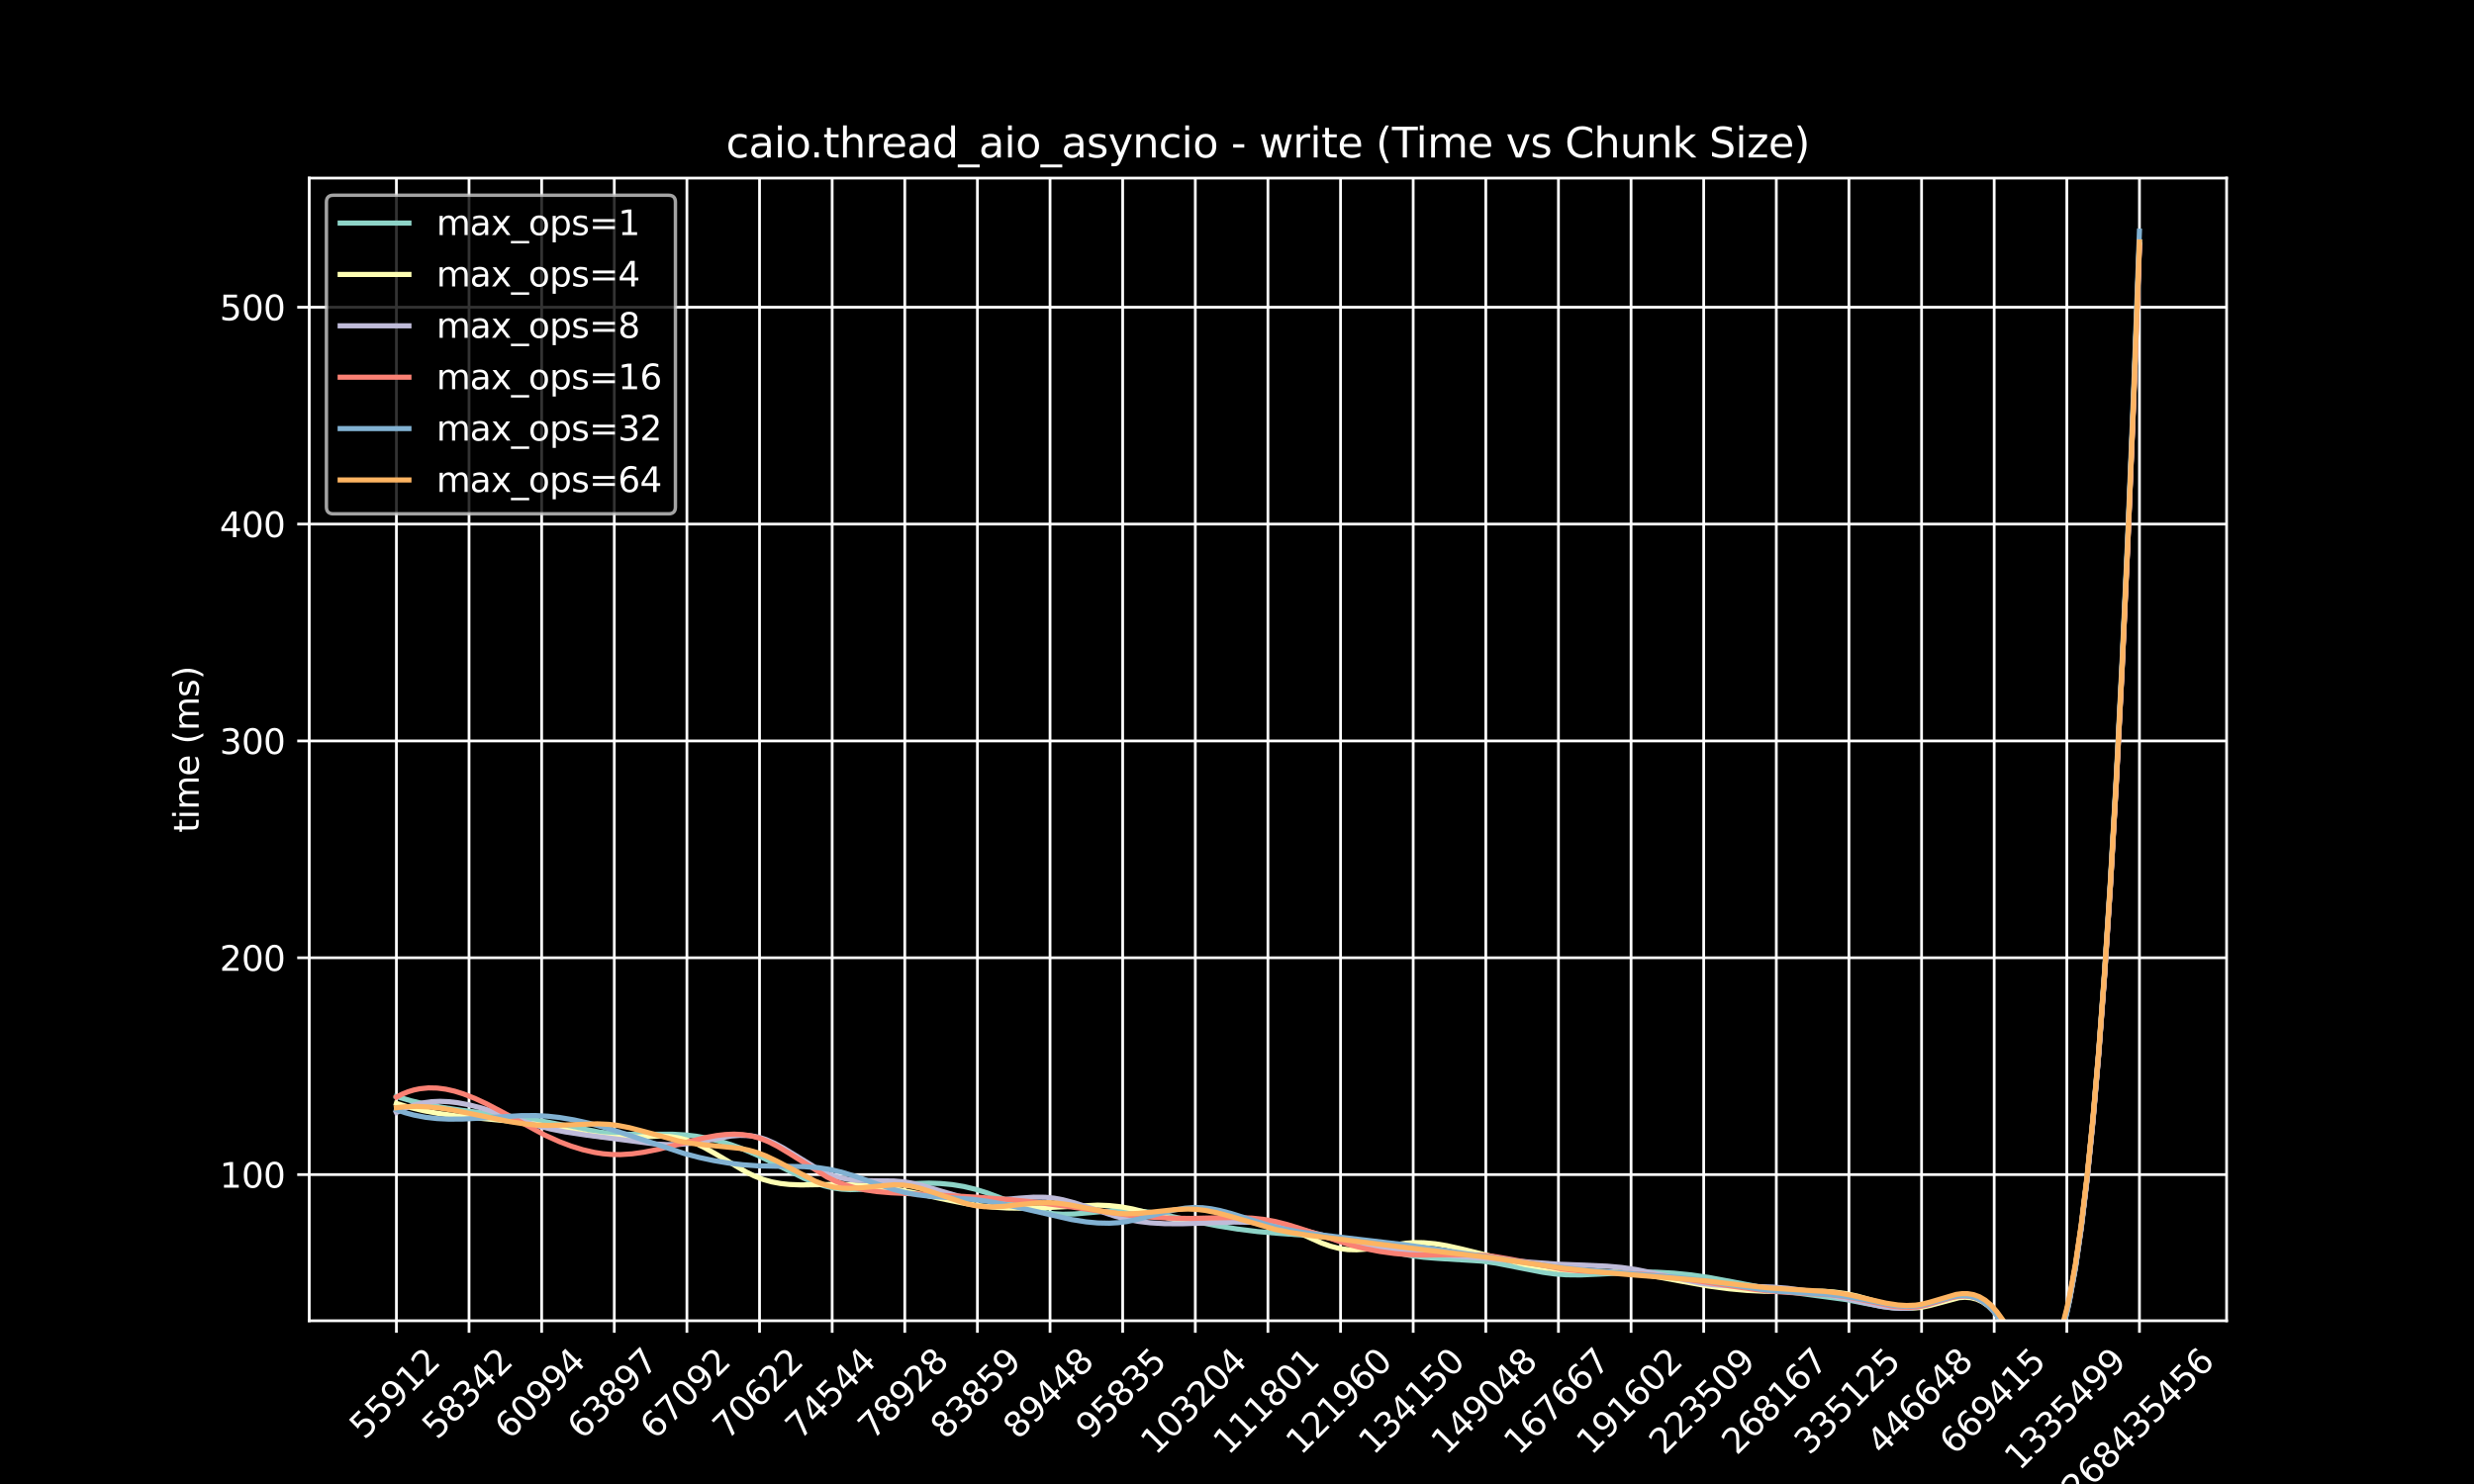 <?xml version="1.0" encoding="utf-8" standalone="no"?>
<!DOCTYPE svg PUBLIC "-//W3C//DTD SVG 1.1//EN"
  "http://www.w3.org/Graphics/SVG/1.1/DTD/svg11.dtd">
<svg xmlns:xlink="http://www.w3.org/1999/xlink" width="720pt" height="432pt" viewBox="0 0 720 432" xmlns="http://www.w3.org/2000/svg" version="1.1">
 <defs>
  <style type="text/css">*{stroke-linejoin: round; stroke-linecap: butt}</style>
 </defs>
 <g id="figure_1">
  <g id="patch_1">
   <path d="M 0 432 
L 720 432 
L 720 0 
L 0 0 
z
"/>
  </g>
  <g id="axes_1">
   <g id="patch_2">
    <path d="M 90 384.48 
L 648 384.48 
L 648 51.84 
L 90 51.84 
z
"/>
   </g>
   <g id="matplotlib.axis_1">
    <g id="xtick_1">
     <g id="line2d_1">
      <path d="M 115.364 384.48 
L 115.364 51.84 
" clip-path="url(#p471397f177)" style="fill: none; stroke: #ffffff; stroke-width: 0.8; stroke-linecap: square"/>
     </g>
     <g id="line2d_2">
      <defs>
       <path id="m19d5230ce5" d="M 0 0 
L 0 3.5 
" style="stroke: #ffffff; stroke-width: 0.8"/>
      </defs>
      <g>
       <use xlink:href="#m19d5230ce5" x="115.364" y="384.48" style="fill: #ffffff; stroke: #ffffff; stroke-width: 0.8"/>
      </g>
     </g>
     <g id="text_1">
      <!-- 55912 -->
      <g style="fill: #ffffff" transform="translate(106.067 419.348) rotate(-45) scale(0.1 -0.1)">
       <defs>
        <path id="DejaVuSans-35" d="M 691 4666 
L 3169 4666 
L 3169 4134 
L 1269 4134 
L 1269 2991 
Q 1406 3038 1543 3061 
Q 1681 3084 1819 3084 
Q 2600 3084 3056 2656 
Q 3513 2228 3513 1497 
Q 3513 744 3044 326 
Q 2575 -91 1722 -91 
Q 1428 -91 1123 -41 
Q 819 9 494 109 
L 494 744 
Q 775 591 1075 516 
Q 1375 441 1709 441 
Q 2250 441 2565 725 
Q 2881 1009 2881 1497 
Q 2881 1984 2565 2268 
Q 2250 2553 1709 2553 
Q 1456 2553 1204 2497 
Q 953 2441 691 2322 
L 691 4666 
z
" transform="scale(0.016)"/>
        <path id="DejaVuSans-39" d="M 703 97 
L 703 672 
Q 941 559 1184 500 
Q 1428 441 1663 441 
Q 2288 441 2617 861 
Q 2947 1281 2994 2138 
Q 2813 1869 2534 1725 
Q 2256 1581 1919 1581 
Q 1219 1581 811 2004 
Q 403 2428 403 3163 
Q 403 3881 828 4315 
Q 1253 4750 1959 4750 
Q 2769 4750 3195 4129 
Q 3622 3509 3622 2328 
Q 3622 1225 3098 567 
Q 2575 -91 1691 -91 
Q 1453 -91 1209 -44 
Q 966 3 703 97 
z
M 1959 2075 
Q 2384 2075 2632 2365 
Q 2881 2656 2881 3163 
Q 2881 3666 2632 3958 
Q 2384 4250 1959 4250 
Q 1534 4250 1286 3958 
Q 1038 3666 1038 3163 
Q 1038 2656 1286 2365 
Q 1534 2075 1959 2075 
z
" transform="scale(0.016)"/>
        <path id="DejaVuSans-31" d="M 794 531 
L 1825 531 
L 1825 4091 
L 703 3866 
L 703 4441 
L 1819 4666 
L 2450 4666 
L 2450 531 
L 3481 531 
L 3481 0 
L 794 0 
L 794 531 
z
" transform="scale(0.016)"/>
        <path id="DejaVuSans-32" d="M 1228 531 
L 3431 531 
L 3431 0 
L 469 0 
L 469 531 
Q 828 903 1448 1529 
Q 2069 2156 2228 2338 
Q 2531 2678 2651 2914 
Q 2772 3150 2772 3378 
Q 2772 3750 2511 3984 
Q 2250 4219 1831 4219 
Q 1534 4219 1204 4116 
Q 875 4013 500 3803 
L 500 4441 
Q 881 4594 1212 4672 
Q 1544 4750 1819 4750 
Q 2544 4750 2975 4387 
Q 3406 4025 3406 3419 
Q 3406 3131 3298 2873 
Q 3191 2616 2906 2266 
Q 2828 2175 2409 1742 
Q 1991 1309 1228 531 
z
" transform="scale(0.016)"/>
       </defs>
       <use xlink:href="#DejaVuSans-35"/>
       <use xlink:href="#DejaVuSans-35" x="63.623"/>
       <use xlink:href="#DejaVuSans-39" x="127.246"/>
       <use xlink:href="#DejaVuSans-31" x="190.869"/>
       <use xlink:href="#DejaVuSans-32" x="254.492"/>
      </g>
     </g>
    </g>
    <g id="xtick_2">
     <g id="line2d_3">
      <path d="M 136.5 384.48 
L 136.5 51.84 
" clip-path="url(#p471397f177)" style="fill: none; stroke: #ffffff; stroke-width: 0.8; stroke-linecap: square"/>
     </g>
     <g id="line2d_4">
      <g>
       <use xlink:href="#m19d5230ce5" x="136.5" y="384.48" style="fill: #ffffff; stroke: #ffffff; stroke-width: 0.8"/>
      </g>
     </g>
     <g id="text_2">
      <!-- 58342 -->
      <g style="fill: #ffffff" transform="translate(127.204 419.348) rotate(-45) scale(0.1 -0.1)">
       <defs>
        <path id="DejaVuSans-38" d="M 2034 2216 
Q 1584 2216 1326 1975 
Q 1069 1734 1069 1313 
Q 1069 891 1326 650 
Q 1584 409 2034 409 
Q 2484 409 2743 651 
Q 3003 894 3003 1313 
Q 3003 1734 2745 1975 
Q 2488 2216 2034 2216 
z
M 1403 2484 
Q 997 2584 770 2862 
Q 544 3141 544 3541 
Q 544 4100 942 4425 
Q 1341 4750 2034 4750 
Q 2731 4750 3128 4425 
Q 3525 4100 3525 3541 
Q 3525 3141 3298 2862 
Q 3072 2584 2669 2484 
Q 3125 2378 3379 2068 
Q 3634 1759 3634 1313 
Q 3634 634 3220 271 
Q 2806 -91 2034 -91 
Q 1263 -91 848 271 
Q 434 634 434 1313 
Q 434 1759 690 2068 
Q 947 2378 1403 2484 
z
M 1172 3481 
Q 1172 3119 1398 2916 
Q 1625 2713 2034 2713 
Q 2441 2713 2670 2916 
Q 2900 3119 2900 3481 
Q 2900 3844 2670 4047 
Q 2441 4250 2034 4250 
Q 1625 4250 1398 4047 
Q 1172 3844 1172 3481 
z
" transform="scale(0.016)"/>
        <path id="DejaVuSans-33" d="M 2597 2516 
Q 3050 2419 3304 2112 
Q 3559 1806 3559 1356 
Q 3559 666 3084 287 
Q 2609 -91 1734 -91 
Q 1441 -91 1130 -33 
Q 819 25 488 141 
L 488 750 
Q 750 597 1062 519 
Q 1375 441 1716 441 
Q 2309 441 2620 675 
Q 2931 909 2931 1356 
Q 2931 1769 2642 2001 
Q 2353 2234 1838 2234 
L 1294 2234 
L 1294 2753 
L 1863 2753 
Q 2328 2753 2575 2939 
Q 2822 3125 2822 3475 
Q 2822 3834 2567 4026 
Q 2313 4219 1838 4219 
Q 1578 4219 1281 4162 
Q 984 4106 628 3988 
L 628 4550 
Q 988 4650 1302 4700 
Q 1616 4750 1894 4750 
Q 2613 4750 3031 4423 
Q 3450 4097 3450 3541 
Q 3450 3153 3228 2886 
Q 3006 2619 2597 2516 
z
" transform="scale(0.016)"/>
        <path id="DejaVuSans-34" d="M 2419 4116 
L 825 1625 
L 2419 1625 
L 2419 4116 
z
M 2253 4666 
L 3047 4666 
L 3047 1625 
L 3713 1625 
L 3713 1100 
L 3047 1100 
L 3047 0 
L 2419 0 
L 2419 1100 
L 313 1100 
L 313 1709 
L 2253 4666 
z
" transform="scale(0.016)"/>
       </defs>
       <use xlink:href="#DejaVuSans-35"/>
       <use xlink:href="#DejaVuSans-38" x="63.623"/>
       <use xlink:href="#DejaVuSans-33" x="127.246"/>
       <use xlink:href="#DejaVuSans-34" x="190.869"/>
       <use xlink:href="#DejaVuSans-32" x="254.492"/>
      </g>
     </g>
    </g>
    <g id="xtick_3">
     <g id="line2d_5">
      <path d="M 157.636 384.48 
L 157.636 51.84 
" clip-path="url(#p471397f177)" style="fill: none; stroke: #ffffff; stroke-width: 0.8; stroke-linecap: square"/>
     </g>
     <g id="line2d_6">
      <g>
       <use xlink:href="#m19d5230ce5" x="157.636" y="384.48" style="fill: #ffffff; stroke: #ffffff; stroke-width: 0.8"/>
      </g>
     </g>
     <g id="text_3">
      <!-- 60994 -->
      <g style="fill: #ffffff" transform="translate(148.34 419.348) rotate(-45) scale(0.1 -0.1)">
       <defs>
        <path id="DejaVuSans-36" d="M 2113 2584 
Q 1688 2584 1439 2293 
Q 1191 2003 1191 1497 
Q 1191 994 1439 701 
Q 1688 409 2113 409 
Q 2538 409 2786 701 
Q 3034 994 3034 1497 
Q 3034 2003 2786 2293 
Q 2538 2584 2113 2584 
z
M 3366 4563 
L 3366 3988 
Q 3128 4100 2886 4159 
Q 2644 4219 2406 4219 
Q 1781 4219 1451 3797 
Q 1122 3375 1075 2522 
Q 1259 2794 1537 2939 
Q 1816 3084 2150 3084 
Q 2853 3084 3261 2657 
Q 3669 2231 3669 1497 
Q 3669 778 3244 343 
Q 2819 -91 2113 -91 
Q 1303 -91 875 529 
Q 447 1150 447 2328 
Q 447 3434 972 4092 
Q 1497 4750 2381 4750 
Q 2619 4750 2861 4703 
Q 3103 4656 3366 4563 
z
" transform="scale(0.016)"/>
        <path id="DejaVuSans-30" d="M 2034 4250 
Q 1547 4250 1301 3770 
Q 1056 3291 1056 2328 
Q 1056 1369 1301 889 
Q 1547 409 2034 409 
Q 2525 409 2770 889 
Q 3016 1369 3016 2328 
Q 3016 3291 2770 3770 
Q 2525 4250 2034 4250 
z
M 2034 4750 
Q 2819 4750 3233 4129 
Q 3647 3509 3647 2328 
Q 3647 1150 3233 529 
Q 2819 -91 2034 -91 
Q 1250 -91 836 529 
Q 422 1150 422 2328 
Q 422 3509 836 4129 
Q 1250 4750 2034 4750 
z
" transform="scale(0.016)"/>
       </defs>
       <use xlink:href="#DejaVuSans-36"/>
       <use xlink:href="#DejaVuSans-30" x="63.623"/>
       <use xlink:href="#DejaVuSans-39" x="127.246"/>
       <use xlink:href="#DejaVuSans-39" x="190.869"/>
       <use xlink:href="#DejaVuSans-34" x="254.492"/>
      </g>
     </g>
    </g>
    <g id="xtick_4">
     <g id="line2d_7">
      <path d="M 178.773 384.48 
L 178.773 51.84 
" clip-path="url(#p471397f177)" style="fill: none; stroke: #ffffff; stroke-width: 0.8; stroke-linecap: square"/>
     </g>
     <g id="line2d_8">
      <g>
       <use xlink:href="#m19d5230ce5" x="178.773" y="384.48" style="fill: #ffffff; stroke: #ffffff; stroke-width: 0.8"/>
      </g>
     </g>
     <g id="text_4">
      <!-- 63897 -->
      <g style="fill: #ffffff" transform="translate(169.476 419.348) rotate(-45) scale(0.1 -0.1)">
       <defs>
        <path id="DejaVuSans-37" d="M 525 4666 
L 3525 4666 
L 3525 4397 
L 1831 0 
L 1172 0 
L 2766 4134 
L 525 4134 
L 525 4666 
z
" transform="scale(0.016)"/>
       </defs>
       <use xlink:href="#DejaVuSans-36"/>
       <use xlink:href="#DejaVuSans-33" x="63.623"/>
       <use xlink:href="#DejaVuSans-38" x="127.246"/>
       <use xlink:href="#DejaVuSans-39" x="190.869"/>
       <use xlink:href="#DejaVuSans-37" x="254.492"/>
      </g>
     </g>
    </g>
    <g id="xtick_5">
     <g id="line2d_9">
      <path d="M 199.909 384.48 
L 199.909 51.84 
" clip-path="url(#p471397f177)" style="fill: none; stroke: #ffffff; stroke-width: 0.8; stroke-linecap: square"/>
     </g>
     <g id="line2d_10">
      <g>
       <use xlink:href="#m19d5230ce5" x="199.909" y="384.48" style="fill: #ffffff; stroke: #ffffff; stroke-width: 0.8"/>
      </g>
     </g>
     <g id="text_5">
      <!-- 67092 -->
      <g style="fill: #ffffff" transform="translate(190.613 419.348) rotate(-45) scale(0.1 -0.1)">
       <use xlink:href="#DejaVuSans-36"/>
       <use xlink:href="#DejaVuSans-37" x="63.623"/>
       <use xlink:href="#DejaVuSans-30" x="127.246"/>
       <use xlink:href="#DejaVuSans-39" x="190.869"/>
       <use xlink:href="#DejaVuSans-32" x="254.492"/>
      </g>
     </g>
    </g>
    <g id="xtick_6">
     <g id="line2d_11">
      <path d="M 221.045 384.48 
L 221.045 51.84 
" clip-path="url(#p471397f177)" style="fill: none; stroke: #ffffff; stroke-width: 0.8; stroke-linecap: square"/>
     </g>
     <g id="line2d_12">
      <g>
       <use xlink:href="#m19d5230ce5" x="221.045" y="384.48" style="fill: #ffffff; stroke: #ffffff; stroke-width: 0.8"/>
      </g>
     </g>
     <g id="text_6">
      <!-- 70622 -->
      <g style="fill: #ffffff" transform="translate(211.749 419.348) rotate(-45) scale(0.1 -0.1)">
       <use xlink:href="#DejaVuSans-37"/>
       <use xlink:href="#DejaVuSans-30" x="63.623"/>
       <use xlink:href="#DejaVuSans-36" x="127.246"/>
       <use xlink:href="#DejaVuSans-32" x="190.869"/>
       <use xlink:href="#DejaVuSans-32" x="254.492"/>
      </g>
     </g>
    </g>
    <g id="xtick_7">
     <g id="line2d_13">
      <path d="M 242.182 384.48 
L 242.182 51.84 
" clip-path="url(#p471397f177)" style="fill: none; stroke: #ffffff; stroke-width: 0.8; stroke-linecap: square"/>
     </g>
     <g id="line2d_14">
      <g>
       <use xlink:href="#m19d5230ce5" x="242.182" y="384.48" style="fill: #ffffff; stroke: #ffffff; stroke-width: 0.8"/>
      </g>
     </g>
     <g id="text_7">
      <!-- 74544 -->
      <g style="fill: #ffffff" transform="translate(232.886 419.348) rotate(-45) scale(0.1 -0.1)">
       <use xlink:href="#DejaVuSans-37"/>
       <use xlink:href="#DejaVuSans-34" x="63.623"/>
       <use xlink:href="#DejaVuSans-35" x="127.246"/>
       <use xlink:href="#DejaVuSans-34" x="190.869"/>
       <use xlink:href="#DejaVuSans-34" x="254.492"/>
      </g>
     </g>
    </g>
    <g id="xtick_8">
     <g id="line2d_15">
      <path d="M 263.318 384.48 
L 263.318 51.84 
" clip-path="url(#p471397f177)" style="fill: none; stroke: #ffffff; stroke-width: 0.8; stroke-linecap: square"/>
     </g>
     <g id="line2d_16">
      <g>
       <use xlink:href="#m19d5230ce5" x="263.318" y="384.48" style="fill: #ffffff; stroke: #ffffff; stroke-width: 0.8"/>
      </g>
     </g>
     <g id="text_8">
      <!-- 78928 -->
      <g style="fill: #ffffff" transform="translate(254.022 419.348) rotate(-45) scale(0.1 -0.1)">
       <use xlink:href="#DejaVuSans-37"/>
       <use xlink:href="#DejaVuSans-38" x="63.623"/>
       <use xlink:href="#DejaVuSans-39" x="127.246"/>
       <use xlink:href="#DejaVuSans-32" x="190.869"/>
       <use xlink:href="#DejaVuSans-38" x="254.492"/>
      </g>
     </g>
    </g>
    <g id="xtick_9">
     <g id="line2d_17">
      <path d="M 284.455 384.48 
L 284.455 51.84 
" clip-path="url(#p471397f177)" style="fill: none; stroke: #ffffff; stroke-width: 0.8; stroke-linecap: square"/>
     </g>
     <g id="line2d_18">
      <g>
       <use xlink:href="#m19d5230ce5" x="284.455" y="384.48" style="fill: #ffffff; stroke: #ffffff; stroke-width: 0.8"/>
      </g>
     </g>
     <g id="text_9">
      <!-- 83859 -->
      <g style="fill: #ffffff" transform="translate(275.158 419.348) rotate(-45) scale(0.1 -0.1)">
       <use xlink:href="#DejaVuSans-38"/>
       <use xlink:href="#DejaVuSans-33" x="63.623"/>
       <use xlink:href="#DejaVuSans-38" x="127.246"/>
       <use xlink:href="#DejaVuSans-35" x="190.869"/>
       <use xlink:href="#DejaVuSans-39" x="254.492"/>
      </g>
     </g>
    </g>
    <g id="xtick_10">
     <g id="line2d_19">
      <path d="M 305.591 384.48 
L 305.591 51.84 
" clip-path="url(#p471397f177)" style="fill: none; stroke: #ffffff; stroke-width: 0.8; stroke-linecap: square"/>
     </g>
     <g id="line2d_20">
      <g>
       <use xlink:href="#m19d5230ce5" x="305.591" y="384.48" style="fill: #ffffff; stroke: #ffffff; stroke-width: 0.8"/>
      </g>
     </g>
     <g id="text_10">
      <!-- 89448 -->
      <g style="fill: #ffffff" transform="translate(296.295 419.348) rotate(-45) scale(0.1 -0.1)">
       <use xlink:href="#DejaVuSans-38"/>
       <use xlink:href="#DejaVuSans-39" x="63.623"/>
       <use xlink:href="#DejaVuSans-34" x="127.246"/>
       <use xlink:href="#DejaVuSans-34" x="190.869"/>
       <use xlink:href="#DejaVuSans-38" x="254.492"/>
      </g>
     </g>
    </g>
    <g id="xtick_11">
     <g id="line2d_21">
      <path d="M 326.727 384.48 
L 326.727 51.84 
" clip-path="url(#p471397f177)" style="fill: none; stroke: #ffffff; stroke-width: 0.8; stroke-linecap: square"/>
     </g>
     <g id="line2d_22">
      <g>
       <use xlink:href="#m19d5230ce5" x="326.727" y="384.48" style="fill: #ffffff; stroke: #ffffff; stroke-width: 0.8"/>
      </g>
     </g>
     <g id="text_11">
      <!-- 95835 -->
      <g style="fill: #ffffff" transform="translate(317.431 419.348) rotate(-45) scale(0.1 -0.1)">
       <use xlink:href="#DejaVuSans-39"/>
       <use xlink:href="#DejaVuSans-35" x="63.623"/>
       <use xlink:href="#DejaVuSans-38" x="127.246"/>
       <use xlink:href="#DejaVuSans-33" x="190.869"/>
       <use xlink:href="#DejaVuSans-35" x="254.492"/>
      </g>
     </g>
    </g>
    <g id="xtick_12">
     <g id="line2d_23">
      <path d="M 347.864 384.48 
L 347.864 51.84 
" clip-path="url(#p471397f177)" style="fill: none; stroke: #ffffff; stroke-width: 0.8; stroke-linecap: square"/>
     </g>
     <g id="line2d_24">
      <g>
       <use xlink:href="#m19d5230ce5" x="347.864" y="384.48" style="fill: #ffffff; stroke: #ffffff; stroke-width: 0.8"/>
      </g>
     </g>
     <g id="text_12">
      <!-- 103204 -->
      <g style="fill: #ffffff" transform="translate(336.318 423.847) rotate(-45) scale(0.1 -0.1)">
       <use xlink:href="#DejaVuSans-31"/>
       <use xlink:href="#DejaVuSans-30" x="63.623"/>
       <use xlink:href="#DejaVuSans-33" x="127.246"/>
       <use xlink:href="#DejaVuSans-32" x="190.869"/>
       <use xlink:href="#DejaVuSans-30" x="254.492"/>
       <use xlink:href="#DejaVuSans-34" x="318.115"/>
      </g>
     </g>
    </g>
    <g id="xtick_13">
     <g id="line2d_25">
      <path d="M 369 384.48 
L 369 51.84 
" clip-path="url(#p471397f177)" style="fill: none; stroke: #ffffff; stroke-width: 0.8; stroke-linecap: square"/>
     </g>
     <g id="line2d_26">
      <g>
       <use xlink:href="#m19d5230ce5" x="369" y="384.48" style="fill: #ffffff; stroke: #ffffff; stroke-width: 0.8"/>
      </g>
     </g>
     <g id="text_13">
      <!-- 111801 -->
      <g style="fill: #ffffff" transform="translate(357.454 423.847) rotate(-45) scale(0.1 -0.1)">
       <use xlink:href="#DejaVuSans-31"/>
       <use xlink:href="#DejaVuSans-31" x="63.623"/>
       <use xlink:href="#DejaVuSans-31" x="127.246"/>
       <use xlink:href="#DejaVuSans-38" x="190.869"/>
       <use xlink:href="#DejaVuSans-30" x="254.492"/>
       <use xlink:href="#DejaVuSans-31" x="318.115"/>
      </g>
     </g>
    </g>
    <g id="xtick_14">
     <g id="line2d_27">
      <path d="M 390.136 384.48 
L 390.136 51.84 
" clip-path="url(#p471397f177)" style="fill: none; stroke: #ffffff; stroke-width: 0.8; stroke-linecap: square"/>
     </g>
     <g id="line2d_28">
      <g>
       <use xlink:href="#m19d5230ce5" x="390.136" y="384.48" style="fill: #ffffff; stroke: #ffffff; stroke-width: 0.8"/>
      </g>
     </g>
     <g id="text_14">
      <!-- 121960 -->
      <g style="fill: #ffffff" transform="translate(378.591 423.847) rotate(-45) scale(0.1 -0.1)">
       <use xlink:href="#DejaVuSans-31"/>
       <use xlink:href="#DejaVuSans-32" x="63.623"/>
       <use xlink:href="#DejaVuSans-31" x="127.246"/>
       <use xlink:href="#DejaVuSans-39" x="190.869"/>
       <use xlink:href="#DejaVuSans-36" x="254.492"/>
       <use xlink:href="#DejaVuSans-30" x="318.115"/>
      </g>
     </g>
    </g>
    <g id="xtick_15">
     <g id="line2d_29">
      <path d="M 411.273 384.48 
L 411.273 51.84 
" clip-path="url(#p471397f177)" style="fill: none; stroke: #ffffff; stroke-width: 0.8; stroke-linecap: square"/>
     </g>
     <g id="line2d_30">
      <g>
       <use xlink:href="#m19d5230ce5" x="411.273" y="384.48" style="fill: #ffffff; stroke: #ffffff; stroke-width: 0.8"/>
      </g>
     </g>
     <g id="text_15">
      <!-- 134150 -->
      <g style="fill: #ffffff" transform="translate(399.727 423.847) rotate(-45) scale(0.1 -0.1)">
       <use xlink:href="#DejaVuSans-31"/>
       <use xlink:href="#DejaVuSans-33" x="63.623"/>
       <use xlink:href="#DejaVuSans-34" x="127.246"/>
       <use xlink:href="#DejaVuSans-31" x="190.869"/>
       <use xlink:href="#DejaVuSans-35" x="254.492"/>
       <use xlink:href="#DejaVuSans-30" x="318.115"/>
      </g>
     </g>
    </g>
    <g id="xtick_16">
     <g id="line2d_31">
      <path d="M 432.409 384.48 
L 432.409 51.84 
" clip-path="url(#p471397f177)" style="fill: none; stroke: #ffffff; stroke-width: 0.8; stroke-linecap: square"/>
     </g>
     <g id="line2d_32">
      <g>
       <use xlink:href="#m19d5230ce5" x="432.409" y="384.48" style="fill: #ffffff; stroke: #ffffff; stroke-width: 0.8"/>
      </g>
     </g>
     <g id="text_16">
      <!-- 149048 -->
      <g style="fill: #ffffff" transform="translate(420.863 423.847) rotate(-45) scale(0.1 -0.1)">
       <use xlink:href="#DejaVuSans-31"/>
       <use xlink:href="#DejaVuSans-34" x="63.623"/>
       <use xlink:href="#DejaVuSans-39" x="127.246"/>
       <use xlink:href="#DejaVuSans-30" x="190.869"/>
       <use xlink:href="#DejaVuSans-34" x="254.492"/>
       <use xlink:href="#DejaVuSans-38" x="318.115"/>
      </g>
     </g>
    </g>
    <g id="xtick_17">
     <g id="line2d_33">
      <path d="M 453.545 384.48 
L 453.545 51.84 
" clip-path="url(#p471397f177)" style="fill: none; stroke: #ffffff; stroke-width: 0.8; stroke-linecap: square"/>
     </g>
     <g id="line2d_34">
      <g>
       <use xlink:href="#m19d5230ce5" x="453.545" y="384.48" style="fill: #ffffff; stroke: #ffffff; stroke-width: 0.8"/>
      </g>
     </g>
     <g id="text_17">
      <!-- 167667 -->
      <g style="fill: #ffffff" transform="translate(442 423.847) rotate(-45) scale(0.1 -0.1)">
       <use xlink:href="#DejaVuSans-31"/>
       <use xlink:href="#DejaVuSans-36" x="63.623"/>
       <use xlink:href="#DejaVuSans-37" x="127.246"/>
       <use xlink:href="#DejaVuSans-36" x="190.869"/>
       <use xlink:href="#DejaVuSans-36" x="254.492"/>
       <use xlink:href="#DejaVuSans-37" x="318.115"/>
      </g>
     </g>
    </g>
    <g id="xtick_18">
     <g id="line2d_35">
      <path d="M 474.682 384.48 
L 474.682 51.84 
" clip-path="url(#p471397f177)" style="fill: none; stroke: #ffffff; stroke-width: 0.8; stroke-linecap: square"/>
     </g>
     <g id="line2d_36">
      <g>
       <use xlink:href="#m19d5230ce5" x="474.682" y="384.48" style="fill: #ffffff; stroke: #ffffff; stroke-width: 0.8"/>
      </g>
     </g>
     <g id="text_18">
      <!-- 191602 -->
      <g style="fill: #ffffff" transform="translate(463.136 423.847) rotate(-45) scale(0.1 -0.1)">
       <use xlink:href="#DejaVuSans-31"/>
       <use xlink:href="#DejaVuSans-39" x="63.623"/>
       <use xlink:href="#DejaVuSans-31" x="127.246"/>
       <use xlink:href="#DejaVuSans-36" x="190.869"/>
       <use xlink:href="#DejaVuSans-30" x="254.492"/>
       <use xlink:href="#DejaVuSans-32" x="318.115"/>
      </g>
     </g>
    </g>
    <g id="xtick_19">
     <g id="line2d_37">
      <path d="M 495.818 384.48 
L 495.818 51.84 
" clip-path="url(#p471397f177)" style="fill: none; stroke: #ffffff; stroke-width: 0.8; stroke-linecap: square"/>
     </g>
     <g id="line2d_38">
      <g>
       <use xlink:href="#m19d5230ce5" x="495.818" y="384.48" style="fill: #ffffff; stroke: #ffffff; stroke-width: 0.8"/>
      </g>
     </g>
     <g id="text_19">
      <!-- 223509 -->
      <g style="fill: #ffffff" transform="translate(484.272 423.847) rotate(-45) scale(0.1 -0.1)">
       <use xlink:href="#DejaVuSans-32"/>
       <use xlink:href="#DejaVuSans-32" x="63.623"/>
       <use xlink:href="#DejaVuSans-33" x="127.246"/>
       <use xlink:href="#DejaVuSans-35" x="190.869"/>
       <use xlink:href="#DejaVuSans-30" x="254.492"/>
       <use xlink:href="#DejaVuSans-39" x="318.115"/>
      </g>
     </g>
    </g>
    <g id="xtick_20">
     <g id="line2d_39">
      <path d="M 516.955 384.48 
L 516.955 51.84 
" clip-path="url(#p471397f177)" style="fill: none; stroke: #ffffff; stroke-width: 0.8; stroke-linecap: square"/>
     </g>
     <g id="line2d_40">
      <g>
       <use xlink:href="#m19d5230ce5" x="516.955" y="384.48" style="fill: #ffffff; stroke: #ffffff; stroke-width: 0.8"/>
      </g>
     </g>
     <g id="text_20">
      <!-- 268167 -->
      <g style="fill: #ffffff" transform="translate(505.409 423.847) rotate(-45) scale(0.1 -0.1)">
       <use xlink:href="#DejaVuSans-32"/>
       <use xlink:href="#DejaVuSans-36" x="63.623"/>
       <use xlink:href="#DejaVuSans-38" x="127.246"/>
       <use xlink:href="#DejaVuSans-31" x="190.869"/>
       <use xlink:href="#DejaVuSans-36" x="254.492"/>
       <use xlink:href="#DejaVuSans-37" x="318.115"/>
      </g>
     </g>
    </g>
    <g id="xtick_21">
     <g id="line2d_41">
      <path d="M 538.091 384.48 
L 538.091 51.84 
" clip-path="url(#p471397f177)" style="fill: none; stroke: #ffffff; stroke-width: 0.8; stroke-linecap: square"/>
     </g>
     <g id="line2d_42">
      <g>
       <use xlink:href="#m19d5230ce5" x="538.091" y="384.48" style="fill: #ffffff; stroke: #ffffff; stroke-width: 0.8"/>
      </g>
     </g>
     <g id="text_21">
      <!-- 335125 -->
      <g style="fill: #ffffff" transform="translate(526.545 423.847) rotate(-45) scale(0.1 -0.1)">
       <use xlink:href="#DejaVuSans-33"/>
       <use xlink:href="#DejaVuSans-33" x="63.623"/>
       <use xlink:href="#DejaVuSans-35" x="127.246"/>
       <use xlink:href="#DejaVuSans-31" x="190.869"/>
       <use xlink:href="#DejaVuSans-32" x="254.492"/>
       <use xlink:href="#DejaVuSans-35" x="318.115"/>
      </g>
     </g>
    </g>
    <g id="xtick_22">
     <g id="line2d_43">
      <path d="M 559.227 384.48 
L 559.227 51.84 
" clip-path="url(#p471397f177)" style="fill: none; stroke: #ffffff; stroke-width: 0.8; stroke-linecap: square"/>
     </g>
     <g id="line2d_44">
      <g>
       <use xlink:href="#m19d5230ce5" x="559.227" y="384.48" style="fill: #ffffff; stroke: #ffffff; stroke-width: 0.8"/>
      </g>
     </g>
     <g id="text_22">
      <!-- 446648 -->
      <g style="fill: #ffffff" transform="translate(547.682 423.847) rotate(-45) scale(0.1 -0.1)">
       <use xlink:href="#DejaVuSans-34"/>
       <use xlink:href="#DejaVuSans-34" x="63.623"/>
       <use xlink:href="#DejaVuSans-36" x="127.246"/>
       <use xlink:href="#DejaVuSans-36" x="190.869"/>
       <use xlink:href="#DejaVuSans-34" x="254.492"/>
       <use xlink:href="#DejaVuSans-38" x="318.115"/>
      </g>
     </g>
    </g>
    <g id="xtick_23">
     <g id="line2d_45">
      <path d="M 580.364 384.48 
L 580.364 51.84 
" clip-path="url(#p471397f177)" style="fill: none; stroke: #ffffff; stroke-width: 0.8; stroke-linecap: square"/>
     </g>
     <g id="line2d_46">
      <g>
       <use xlink:href="#m19d5230ce5" x="580.364" y="384.48" style="fill: #ffffff; stroke: #ffffff; stroke-width: 0.8"/>
      </g>
     </g>
     <g id="text_23">
      <!-- 669415 -->
      <g style="fill: #ffffff" transform="translate(568.818 423.847) rotate(-45) scale(0.1 -0.1)">
       <use xlink:href="#DejaVuSans-36"/>
       <use xlink:href="#DejaVuSans-36" x="63.623"/>
       <use xlink:href="#DejaVuSans-39" x="127.246"/>
       <use xlink:href="#DejaVuSans-34" x="190.869"/>
       <use xlink:href="#DejaVuSans-31" x="254.492"/>
       <use xlink:href="#DejaVuSans-35" x="318.115"/>
      </g>
     </g>
    </g>
    <g id="xtick_24">
     <g id="line2d_47">
      <path d="M 601.5 384.48 
L 601.5 51.84 
" clip-path="url(#p471397f177)" style="fill: none; stroke: #ffffff; stroke-width: 0.8; stroke-linecap: square"/>
     </g>
     <g id="line2d_48">
      <g>
       <use xlink:href="#m19d5230ce5" x="601.5" y="384.48" style="fill: #ffffff; stroke: #ffffff; stroke-width: 0.8"/>
      </g>
     </g>
     <g id="text_24">
      <!-- 1335499 -->
      <g style="fill: #ffffff" transform="translate(587.705 428.346) rotate(-45) scale(0.1 -0.1)">
       <use xlink:href="#DejaVuSans-31"/>
       <use xlink:href="#DejaVuSans-33" x="63.623"/>
       <use xlink:href="#DejaVuSans-33" x="127.246"/>
       <use xlink:href="#DejaVuSans-35" x="190.869"/>
       <use xlink:href="#DejaVuSans-34" x="254.492"/>
       <use xlink:href="#DejaVuSans-39" x="318.115"/>
       <use xlink:href="#DejaVuSans-39" x="381.738"/>
      </g>
     </g>
    </g>
    <g id="xtick_25">
     <g id="line2d_49">
      <path d="M 622.636 384.48 
L 622.636 51.84 
" clip-path="url(#p471397f177)" style="fill: none; stroke: #ffffff; stroke-width: 0.8; stroke-linecap: square"/>
     </g>
     <g id="line2d_50">
      <g>
       <use xlink:href="#m19d5230ce5" x="622.636" y="384.48" style="fill: #ffffff; stroke: #ffffff; stroke-width: 0.8"/>
      </g>
     </g>
     <g id="text_25">
      <!-- 268435456 -->
      <g style="fill: #ffffff" transform="translate(604.342 437.344) rotate(-45) scale(0.1 -0.1)">
       <use xlink:href="#DejaVuSans-32"/>
       <use xlink:href="#DejaVuSans-36" x="63.623"/>
       <use xlink:href="#DejaVuSans-38" x="127.246"/>
       <use xlink:href="#DejaVuSans-34" x="190.869"/>
       <use xlink:href="#DejaVuSans-33" x="254.492"/>
       <use xlink:href="#DejaVuSans-35" x="318.115"/>
       <use xlink:href="#DejaVuSans-34" x="381.738"/>
       <use xlink:href="#DejaVuSans-35" x="445.361"/>
       <use xlink:href="#DejaVuSans-36" x="508.984"/>
      </g>
     </g>
    </g>
    <g id="text_26">
     <!-- chunk_size -->
     <g style="fill: #ffffff" transform="translate(341.655 450.413) scale(0.1 -0.1)">
      <defs>
       <path id="DejaVuSans-63" d="M 3122 3366 
L 3122 2828 
Q 2878 2963 2633 3030 
Q 2388 3097 2138 3097 
Q 1578 3097 1268 2742 
Q 959 2388 959 1747 
Q 959 1106 1268 751 
Q 1578 397 2138 397 
Q 2388 397 2633 464 
Q 2878 531 3122 666 
L 3122 134 
Q 2881 22 2623 -34 
Q 2366 -91 2075 -91 
Q 1284 -91 818 406 
Q 353 903 353 1747 
Q 353 2603 823 3093 
Q 1294 3584 2113 3584 
Q 2378 3584 2631 3529 
Q 2884 3475 3122 3366 
z
" transform="scale(0.016)"/>
       <path id="DejaVuSans-68" d="M 3513 2113 
L 3513 0 
L 2938 0 
L 2938 2094 
Q 2938 2591 2744 2837 
Q 2550 3084 2163 3084 
Q 1697 3084 1428 2787 
Q 1159 2491 1159 1978 
L 1159 0 
L 581 0 
L 581 4863 
L 1159 4863 
L 1159 2956 
Q 1366 3272 1645 3428 
Q 1925 3584 2291 3584 
Q 2894 3584 3203 3211 
Q 3513 2838 3513 2113 
z
" transform="scale(0.016)"/>
       <path id="DejaVuSans-75" d="M 544 1381 
L 544 3500 
L 1119 3500 
L 1119 1403 
Q 1119 906 1312 657 
Q 1506 409 1894 409 
Q 2359 409 2629 706 
Q 2900 1003 2900 1516 
L 2900 3500 
L 3475 3500 
L 3475 0 
L 2900 0 
L 2900 538 
Q 2691 219 2414 64 
Q 2138 -91 1772 -91 
Q 1169 -91 856 284 
Q 544 659 544 1381 
z
M 1991 3584 
L 1991 3584 
z
" transform="scale(0.016)"/>
       <path id="DejaVuSans-6e" d="M 3513 2113 
L 3513 0 
L 2938 0 
L 2938 2094 
Q 2938 2591 2744 2837 
Q 2550 3084 2163 3084 
Q 1697 3084 1428 2787 
Q 1159 2491 1159 1978 
L 1159 0 
L 581 0 
L 581 3500 
L 1159 3500 
L 1159 2956 
Q 1366 3272 1645 3428 
Q 1925 3584 2291 3584 
Q 2894 3584 3203 3211 
Q 3513 2838 3513 2113 
z
" transform="scale(0.016)"/>
       <path id="DejaVuSans-6b" d="M 581 4863 
L 1159 4863 
L 1159 1991 
L 2875 3500 
L 3609 3500 
L 1753 1863 
L 3688 0 
L 2938 0 
L 1159 1709 
L 1159 0 
L 581 0 
L 581 4863 
z
" transform="scale(0.016)"/>
       <path id="DejaVuSans-5f" d="M 3263 -1063 
L 3263 -1509 
L -63 -1509 
L -63 -1063 
L 3263 -1063 
z
" transform="scale(0.016)"/>
       <path id="DejaVuSans-73" d="M 2834 3397 
L 2834 2853 
Q 2591 2978 2328 3040 
Q 2066 3103 1784 3103 
Q 1356 3103 1142 2972 
Q 928 2841 928 2578 
Q 928 2378 1081 2264 
Q 1234 2150 1697 2047 
L 1894 2003 
Q 2506 1872 2764 1633 
Q 3022 1394 3022 966 
Q 3022 478 2636 193 
Q 2250 -91 1575 -91 
Q 1294 -91 989 -36 
Q 684 19 347 128 
L 347 722 
Q 666 556 975 473 
Q 1284 391 1588 391 
Q 1994 391 2212 530 
Q 2431 669 2431 922 
Q 2431 1156 2273 1281 
Q 2116 1406 1581 1522 
L 1381 1569 
Q 847 1681 609 1914 
Q 372 2147 372 2553 
Q 372 3047 722 3315 
Q 1072 3584 1716 3584 
Q 2034 3584 2315 3537 
Q 2597 3491 2834 3397 
z
" transform="scale(0.016)"/>
       <path id="DejaVuSans-69" d="M 603 3500 
L 1178 3500 
L 1178 0 
L 603 0 
L 603 3500 
z
M 603 4863 
L 1178 4863 
L 1178 4134 
L 603 4134 
L 603 4863 
z
" transform="scale(0.016)"/>
       <path id="DejaVuSans-7a" d="M 353 3500 
L 3084 3500 
L 3084 2975 
L 922 459 
L 3084 459 
L 3084 0 
L 275 0 
L 275 525 
L 2438 3041 
L 353 3041 
L 353 3500 
z
" transform="scale(0.016)"/>
       <path id="DejaVuSans-65" d="M 3597 1894 
L 3597 1613 
L 953 1613 
Q 991 1019 1311 708 
Q 1631 397 2203 397 
Q 2534 397 2845 478 
Q 3156 559 3463 722 
L 3463 178 
Q 3153 47 2828 -22 
Q 2503 -91 2169 -91 
Q 1331 -91 842 396 
Q 353 884 353 1716 
Q 353 2575 817 3079 
Q 1281 3584 2069 3584 
Q 2775 3584 3186 3129 
Q 3597 2675 3597 1894 
z
M 3022 2063 
Q 3016 2534 2758 2815 
Q 2500 3097 2075 3097 
Q 1594 3097 1305 2825 
Q 1016 2553 972 2059 
L 3022 2063 
z
" transform="scale(0.016)"/>
      </defs>
      <use xlink:href="#DejaVuSans-63"/>
      <use xlink:href="#DejaVuSans-68" x="54.98"/>
      <use xlink:href="#DejaVuSans-75" x="118.359"/>
      <use xlink:href="#DejaVuSans-6e" x="181.738"/>
      <use xlink:href="#DejaVuSans-6b" x="245.117"/>
      <use xlink:href="#DejaVuSans-5f" x="303.027"/>
      <use xlink:href="#DejaVuSans-73" x="353.027"/>
      <use xlink:href="#DejaVuSans-69" x="405.127"/>
      <use xlink:href="#DejaVuSans-7a" x="432.91"/>
      <use xlink:href="#DejaVuSans-65" x="485.4"/>
     </g>
    </g>
   </g>
   <g id="matplotlib.axis_2">
    <g id="ytick_1">
     <g id="line2d_51">
      <path d="M 90 341.938 
L 648 341.938 
" clip-path="url(#p471397f177)" style="fill: none; stroke: #ffffff; stroke-width: 0.8; stroke-linecap: square"/>
     </g>
     <g id="line2d_52">
      <defs>
       <path id="m11ed80a96c" d="M 0 0 
L -3.5 0 
" style="stroke: #ffffff; stroke-width: 0.8"/>
      </defs>
      <g>
       <use xlink:href="#m11ed80a96c" x="90" y="341.938" style="fill: #ffffff; stroke: #ffffff; stroke-width: 0.8"/>
      </g>
     </g>
     <g id="text_27">
      <!-- 100 -->
      <g style="fill: #ffffff" transform="translate(63.913 345.737) scale(0.1 -0.1)">
       <use xlink:href="#DejaVuSans-31"/>
       <use xlink:href="#DejaVuSans-30" x="63.623"/>
       <use xlink:href="#DejaVuSans-30" x="127.246"/>
      </g>
     </g>
    </g>
    <g id="ytick_2">
     <g id="line2d_53">
      <path d="M 90 278.812 
L 648 278.812 
" clip-path="url(#p471397f177)" style="fill: none; stroke: #ffffff; stroke-width: 0.8; stroke-linecap: square"/>
     </g>
     <g id="line2d_54">
      <g>
       <use xlink:href="#m11ed80a96c" x="90" y="278.812" style="fill: #ffffff; stroke: #ffffff; stroke-width: 0.8"/>
      </g>
     </g>
     <g id="text_28">
      <!-- 200 -->
      <g style="fill: #ffffff" transform="translate(63.913 282.611) scale(0.1 -0.1)">
       <use xlink:href="#DejaVuSans-32"/>
       <use xlink:href="#DejaVuSans-30" x="63.623"/>
       <use xlink:href="#DejaVuSans-30" x="127.246"/>
      </g>
     </g>
    </g>
    <g id="ytick_3">
     <g id="line2d_55">
      <path d="M 90 215.687 
L 648 215.687 
" clip-path="url(#p471397f177)" style="fill: none; stroke: #ffffff; stroke-width: 0.8; stroke-linecap: square"/>
     </g>
     <g id="line2d_56">
      <g>
       <use xlink:href="#m11ed80a96c" x="90" y="215.687" style="fill: #ffffff; stroke: #ffffff; stroke-width: 0.8"/>
      </g>
     </g>
     <g id="text_29">
      <!-- 300 -->
      <g style="fill: #ffffff" transform="translate(63.913 219.486) scale(0.1 -0.1)">
       <use xlink:href="#DejaVuSans-33"/>
       <use xlink:href="#DejaVuSans-30" x="63.623"/>
       <use xlink:href="#DejaVuSans-30" x="127.246"/>
      </g>
     </g>
    </g>
    <g id="ytick_4">
     <g id="line2d_57">
      <path d="M 90 152.561 
L 648 152.561 
" clip-path="url(#p471397f177)" style="fill: none; stroke: #ffffff; stroke-width: 0.8; stroke-linecap: square"/>
     </g>
     <g id="line2d_58">
      <g>
       <use xlink:href="#m11ed80a96c" x="90" y="152.561" style="fill: #ffffff; stroke: #ffffff; stroke-width: 0.8"/>
      </g>
     </g>
     <g id="text_30">
      <!-- 400 -->
      <g style="fill: #ffffff" transform="translate(63.913 156.36) scale(0.1 -0.1)">
       <use xlink:href="#DejaVuSans-34"/>
       <use xlink:href="#DejaVuSans-30" x="63.623"/>
       <use xlink:href="#DejaVuSans-30" x="127.246"/>
      </g>
     </g>
    </g>
    <g id="ytick_5">
     <g id="line2d_59">
      <path d="M 90 89.436 
L 648 89.436 
" clip-path="url(#p471397f177)" style="fill: none; stroke: #ffffff; stroke-width: 0.8; stroke-linecap: square"/>
     </g>
     <g id="line2d_60">
      <g>
       <use xlink:href="#m11ed80a96c" x="90" y="89.436" style="fill: #ffffff; stroke: #ffffff; stroke-width: 0.8"/>
      </g>
     </g>
     <g id="text_31">
      <!-- 500 -->
      <g style="fill: #ffffff" transform="translate(63.913 93.235) scale(0.1 -0.1)">
       <use xlink:href="#DejaVuSans-35"/>
       <use xlink:href="#DejaVuSans-30" x="63.623"/>
       <use xlink:href="#DejaVuSans-30" x="127.246"/>
      </g>
     </g>
    </g>
    <g id="text_32">
     <!-- time (ms) -->
     <g style="fill: #ffffff" transform="translate(57.833 242.422) rotate(-90) scale(0.1 -0.1)">
      <defs>
       <path id="DejaVuSans-74" d="M 1172 4494 
L 1172 3500 
L 2356 3500 
L 2356 3053 
L 1172 3053 
L 1172 1153 
Q 1172 725 1289 603 
Q 1406 481 1766 481 
L 2356 481 
L 2356 0 
L 1766 0 
Q 1100 0 847 248 
Q 594 497 594 1153 
L 594 3053 
L 172 3053 
L 172 3500 
L 594 3500 
L 594 4494 
L 1172 4494 
z
" transform="scale(0.016)"/>
       <path id="DejaVuSans-6d" d="M 3328 2828 
Q 3544 3216 3844 3400 
Q 4144 3584 4550 3584 
Q 5097 3584 5394 3201 
Q 5691 2819 5691 2113 
L 5691 0 
L 5113 0 
L 5113 2094 
Q 5113 2597 4934 2840 
Q 4756 3084 4391 3084 
Q 3944 3084 3684 2787 
Q 3425 2491 3425 1978 
L 3425 0 
L 2847 0 
L 2847 2094 
Q 2847 2600 2669 2842 
Q 2491 3084 2119 3084 
Q 1678 3084 1418 2786 
Q 1159 2488 1159 1978 
L 1159 0 
L 581 0 
L 581 3500 
L 1159 3500 
L 1159 2956 
Q 1356 3278 1631 3431 
Q 1906 3584 2284 3584 
Q 2666 3584 2933 3390 
Q 3200 3197 3328 2828 
z
" transform="scale(0.016)"/>
       <path id="DejaVuSans-20" transform="scale(0.016)"/>
       <path id="DejaVuSans-28" d="M 1984 4856 
Q 1566 4138 1362 3434 
Q 1159 2731 1159 2009 
Q 1159 1288 1364 580 
Q 1569 -128 1984 -844 
L 1484 -844 
Q 1016 -109 783 600 
Q 550 1309 550 2009 
Q 550 2706 781 3412 
Q 1013 4119 1484 4856 
L 1984 4856 
z
" transform="scale(0.016)"/>
       <path id="DejaVuSans-29" d="M 513 4856 
L 1013 4856 
Q 1481 4119 1714 3412 
Q 1947 2706 1947 2009 
Q 1947 1309 1714 600 
Q 1481 -109 1013 -844 
L 513 -844 
Q 928 -128 1133 580 
Q 1338 1288 1338 2009 
Q 1338 2731 1133 3434 
Q 928 4138 513 4856 
z
" transform="scale(0.016)"/>
      </defs>
      <use xlink:href="#DejaVuSans-74"/>
      <use xlink:href="#DejaVuSans-69" x="39.209"/>
      <use xlink:href="#DejaVuSans-6d" x="66.992"/>
      <use xlink:href="#DejaVuSans-65" x="164.404"/>
      <use xlink:href="#DejaVuSans-20" x="225.928"/>
      <use xlink:href="#DejaVuSans-28" x="257.715"/>
      <use xlink:href="#DejaVuSans-6d" x="296.729"/>
      <use xlink:href="#DejaVuSans-73" x="394.141"/>
      <use xlink:href="#DejaVuSans-29" x="446.24"/>
     </g>
    </g>
   </g>
   <g id="line2d_61">
    <path d="M 115.364 319.205 
L 119.598 320.435 
L 123.832 321.438 
L 128.913 322.402 
L 134.842 323.288 
L 145.004 324.526 
L 153.473 325.643 
L 159.401 326.662 
L 174.644 329.585 
L 178.879 330.049 
L 183.113 330.226 
L 189.041 330.191 
L 195.816 330.187 
L 199.203 330.367 
L 202.591 330.755 
L 205.978 331.366 
L 209.366 332.191 
L 212.753 333.224 
L 216.141 334.455 
L 220.375 336.262 
L 224.609 338.332 
L 233.925 342.975 
L 237.312 344.366 
L 239.853 345.202 
L 242.394 345.812 
L 244.934 346.168 
L 247.475 346.304 
L 250.862 346.212 
L 255.097 345.803 
L 266.106 344.539 
L 270.34 344.411 
L 273.728 344.522 
L 277.115 344.844 
L 280.503 345.398 
L 283.89 346.202 
L 287.277 347.265 
L 292.359 349.159 
L 298.287 351.363 
L 301.674 352.397 
L 304.215 352.977 
L 306.755 353.337 
L 309.296 353.476 
L 312.683 353.395 
L 316.918 353.033 
L 324.54 352.336 
L 327.927 352.289 
L 331.314 352.502 
L 334.702 352.927 
L 338.936 353.675 
L 347.405 355.485 
L 354.18 356.819 
L 360.108 357.78 
L 366.036 358.522 
L 371.964 359.023 
L 384.667 359.94 
L 388.901 360.506 
L 393.136 361.333 
L 398.217 362.587 
L 407.532 364.919 
L 410.92 365.56 
L 414.307 366.001 
L 418.542 366.332 
L 431.245 367.112 
L 435.479 367.719 
L 441.407 368.885 
L 449.029 370.373 
L 452.416 370.841 
L 455.804 371.097 
L 460.038 371.138 
L 465.119 370.92 
L 476.975 370.297 
L 482.057 370.343 
L 487.138 370.625 
L 492.219 371.137 
L 497.3 371.873 
L 504.075 373.125 
L 515.931 375.39 
L 521.859 376.249 
L 537.103 378.287 
L 543.031 379.443 
L 548.112 380.36 
L 551.5 380.739 
L 554.04 380.822 
L 556.581 380.682 
L 559.121 380.271 
L 561.662 379.577 
L 568.437 377.497 
L 570.131 377.213 
L 571.824 377.131 
L 573.518 377.302 
L 575.212 377.782 
L 576.906 378.622 
L 578.599 379.876 
L 580.293 381.597 
L 581.987 383.801 
L 584.527 387.661 
L 587.068 391.578 
L 588.762 393.885 
L 590.455 395.712 
L 591.302 396.383 
L 592.149 396.857 
L 592.996 397.111 
L 593.843 397.118 
L 594.69 396.854 
L 595.537 396.293 
L 596.384 395.409 
L 597.23 394.179 
L 598.077 392.575 
L 598.924 390.574 
L 599.771 388.15 
L 600.618 385.277 
L 601.465 381.93 
L 602.312 378.084 
L 604.005 368.794 
L 605.699 357.205 
L 607.393 343.114 
L 609.087 326.319 
L 610.78 306.619 
L 612.474 283.81 
L 614.168 257.691 
L 615.861 228.06 
L 617.555 194.713 
L 619.249 157.45 
L 620.943 116.068 
L 622.636 70.365 
L 622.636 70.365 
" clip-path="url(#p471397f177)" style="fill: none; stroke: #8dd3c7; stroke-width: 1.5; stroke-linecap: square"/>
   </g>
   <g id="line2d_62">
    <path d="M 115.364 321.207 
L 118.751 322.242 
L 122.985 323.275 
L 127.22 324.067 
L 132.301 324.777 
L 139.076 325.469 
L 151.779 326.707 
L 156.86 327.445 
L 161.941 328.43 
L 171.257 330.329 
L 175.491 330.919 
L 178.879 331.142 
L 182.266 331.108 
L 192.428 330.715 
L 194.969 330.871 
L 197.51 331.25 
L 200.05 331.913 
L 202.591 332.894 
L 205.131 334.136 
L 208.519 336.062 
L 216.988 341.089 
L 219.528 342.34 
L 222.069 343.335 
L 224.609 344.049 
L 227.15 344.521 
L 229.691 344.797 
L 233.078 344.934 
L 238.159 344.859 
L 244.934 344.777 
L 250.015 344.989 
L 255.097 345.444 
L 260.178 346.136 
L 265.259 347.052 
L 273.728 348.882 
L 280.503 350.267 
L 284.737 350.943 
L 288.971 351.4 
L 293.205 351.652 
L 298.287 351.723 
L 304.215 351.548 
L 319.458 350.823 
L 322.846 350.952 
L 326.233 351.309 
L 329.621 351.935 
L 333.855 352.982 
L 341.477 354.95 
L 344.864 355.587 
L 347.405 355.869 
L 349.946 355.944 
L 353.333 355.785 
L 363.495 355.027 
L 366.036 355.12 
L 368.577 355.46 
L 371.117 356.097 
L 373.658 356.99 
L 377.045 358.441 
L 384.667 361.865 
L 387.208 362.771 
L 389.748 363.427 
L 392.289 363.766 
L 394.829 363.817 
L 397.37 363.649 
L 400.757 363.195 
L 409.226 361.896 
L 411.767 361.732 
L 414.307 361.764 
L 417.695 362.075 
L 421.082 362.633 
L 425.317 363.577 
L 443.948 368.128 
L 449.029 368.994 
L 453.263 369.507 
L 457.497 369.812 
L 464.272 370.049 
L 471.894 370.364 
L 476.129 370.752 
L 481.21 371.482 
L 488.832 372.878 
L 497.3 374.386 
L 503.228 375.173 
L 508.309 375.637 
L 513.391 375.896 
L 518.472 375.943 
L 530.328 375.878 
L 533.715 376.104 
L 537.103 376.561 
L 540.49 377.3 
L 545.572 378.732 
L 549.806 379.874 
L 552.346 380.393 
L 554.887 380.705 
L 557.428 380.74 
L 559.121 380.576 
L 561.662 380.035 
L 570.131 377.762 
L 571.824 377.642 
L 573.518 377.764 
L 575.212 378.185 
L 576.906 378.961 
L 578.599 380.147 
L 580.293 381.801 
L 581.987 383.94 
L 584.527 387.709 
L 587.068 391.545 
L 588.762 393.804 
L 590.455 395.589 
L 591.302 396.241 
L 592.149 396.698 
L 592.996 396.937 
L 593.843 396.931 
L 594.69 396.655 
L 595.537 396.085 
L 596.384 395.194 
L 597.23 393.958 
L 598.077 392.352 
L 598.924 390.35 
L 599.771 387.928 
L 600.618 385.059 
L 601.465 381.719 
L 602.312 377.882 
L 604.005 368.619 
L 605.699 357.068 
L 607.393 343.028 
L 609.087 326.296 
L 610.78 306.671 
L 612.474 283.952 
L 614.168 257.937 
L 615.861 228.425 
L 617.555 195.214 
L 619.249 158.101 
L 620.943 116.887 
L 622.636 71.369 
L 622.636 71.369 
" clip-path="url(#p471397f177)" style="fill: none; stroke: #feffb3; stroke-width: 1.5; stroke-linecap: square"/>
   </g>
   <g id="line2d_63">
    <path d="M 115.364 323.868 
L 117.904 322.619 
L 120.445 321.695 
L 122.985 321.07 
L 125.526 320.715 
L 128.067 320.603 
L 130.607 320.706 
L 133.148 320.999 
L 136.535 321.634 
L 139.923 322.491 
L 145.004 324.051 
L 156.013 327.599 
L 160.248 328.668 
L 164.482 329.5 
L 170.41 330.4 
L 190.735 333.022 
L 194.122 333.202 
L 197.51 333.16 
L 200.05 332.946 
L 203.438 332.414 
L 212.753 330.705 
L 215.294 330.51 
L 217.834 330.568 
L 219.528 330.783 
L 221.222 331.162 
L 222.916 331.718 
L 225.456 332.831 
L 227.997 334.197 
L 232.231 336.786 
L 237.312 339.877 
L 239.853 341.199 
L 242.394 342.249 
L 244.934 342.967 
L 247.475 343.404 
L 250.015 343.627 
L 254.25 343.716 
L 260.178 343.785 
L 262.718 343.988 
L 265.259 344.387 
L 268.646 345.186 
L 273.728 346.693 
L 278.809 348.173 
L 282.196 348.926 
L 284.737 349.274 
L 287.277 349.401 
L 290.665 349.305 
L 296.593 348.796 
L 300.827 348.509 
L 304.215 348.533 
L 306.755 348.787 
L 309.296 349.257 
L 312.683 350.145 
L 316.918 351.515 
L 324.54 354.046 
L 327.927 354.925 
L 331.314 355.553 
L 334.702 355.959 
L 338.936 356.214 
L 344.017 356.242 
L 350.792 356.017 
L 359.261 355.744 
L 364.342 355.822 
L 368.577 356.143 
L 371.964 356.615 
L 376.198 357.434 
L 382.126 358.852 
L 393.136 361.558 
L 399.064 362.741 
L 404.992 363.705 
L 410.92 364.461 
L 417.695 365.1 
L 445.641 367.447 
L 453.263 368.002 
L 460.885 368.283 
L 467.66 368.586 
L 471.894 368.958 
L 476.129 369.567 
L 480.363 370.418 
L 494.76 373.527 
L 498.147 373.952 
L 502.381 374.252 
L 509.156 374.447 
L 515.931 374.673 
L 520.166 375.015 
L 525.247 375.673 
L 530.328 376.556 
L 536.256 377.811 
L 547.265 380.269 
L 550.653 380.726 
L 553.193 380.872 
L 555.734 380.802 
L 558.275 380.476 
L 560.815 379.863 
L 569.284 377.388 
L 570.978 377.209 
L 572.671 377.259 
L 574.365 377.591 
L 576.059 378.259 
L 577.752 379.314 
L 579.446 380.811 
L 581.14 382.797 
L 582.834 385.207 
L 587.915 392.996 
L 589.609 395.105 
L 590.455 395.955 
L 591.302 396.634 
L 592.149 397.118 
L 592.996 397.38 
L 593.843 397.396 
L 594.69 397.141 
L 595.537 396.59 
L 596.384 395.716 
L 597.23 394.495 
L 598.077 392.901 
L 598.924 390.91 
L 599.771 388.495 
L 600.618 385.633 
L 601.465 382.296 
L 602.312 378.461 
L 604.005 369.193 
L 605.699 357.627 
L 607.393 343.56 
L 609.087 326.79 
L 610.78 307.115 
L 612.474 284.333 
L 614.168 258.242 
L 615.861 228.64 
L 617.555 195.324 
L 619.249 158.092 
L 620.943 116.743 
L 622.636 71.074 
L 622.636 71.074 
" clip-path="url(#p471397f177)" style="fill: none; stroke: #bfbbd9; stroke-width: 1.5; stroke-linecap: square"/>
   </g>
   <g id="line2d_64">
    <path d="M 115.364 319.368 
L 117.057 318.503 
L 118.751 317.817 
L 120.445 317.3 
L 122.139 316.943 
L 124.679 316.687 
L 127.22 316.738 
L 129.76 317.067 
L 132.301 317.64 
L 134.842 318.428 
L 138.229 319.758 
L 141.616 321.339 
L 145.851 323.556 
L 158.554 330.427 
L 162.788 332.337 
L 166.176 333.627 
L 169.563 334.677 
L 172.951 335.461 
L 175.491 335.857 
L 178.032 336.076 
L 180.572 336.11 
L 183.96 335.89 
L 187.347 335.419 
L 191.582 334.568 
L 197.51 333.093 
L 205.131 331.193 
L 208.519 330.566 
L 211.059 330.267 
L 213.6 330.158 
L 216.141 330.28 
L 218.681 330.673 
L 221.222 331.377 
L 223.762 332.409 
L 226.303 333.711 
L 229.691 335.741 
L 240.7 342.653 
L 243.24 343.883 
L 245.781 344.869 
L 248.322 345.638 
L 251.709 346.379 
L 255.097 346.864 
L 259.331 347.222 
L 269.493 347.714 
L 284.737 348.533 
L 294.052 349.234 
L 301.674 350.003 
L 309.296 351.002 
L 328.774 353.758 
L 334.702 354.293 
L 340.63 354.611 
L 346.558 354.696 
L 353.333 354.537 
L 360.108 354.431 
L 364.342 354.601 
L 367.73 354.961 
L 371.117 355.578 
L 374.505 356.436 
L 378.739 357.746 
L 393.136 362.467 
L 397.37 363.504 
L 401.604 364.317 
L 405.839 364.9 
L 410.073 365.248 
L 414.307 365.363 
L 421.082 365.266 
L 427.857 365.238 
L 432.092 365.468 
L 435.479 365.869 
L 439.713 366.59 
L 454.957 369.456 
L 459.191 369.892 
L 465.119 370.26 
L 477.822 370.942 
L 484.597 371.608 
L 492.219 372.597 
L 503.228 374.292 
L 510.85 375.383 
L 515.931 375.927 
L 521.012 376.259 
L 532.869 376.927 
L 537.103 377.456 
L 540.49 378.091 
L 550.653 380.204 
L 553.193 380.484 
L 555.734 380.552 
L 558.275 380.352 
L 560.815 379.836 
L 564.203 378.822 
L 567.59 377.827 
L 570.131 377.352 
L 571.824 377.266 
L 573.518 377.427 
L 575.212 377.89 
L 576.906 378.707 
L 578.599 379.934 
L 580.293 381.624 
L 581.987 383.793 
L 584.527 387.596 
L 587.068 391.457 
L 588.762 393.729 
L 590.455 395.523 
L 591.302 396.179 
L 592.149 396.641 
L 592.996 396.883 
L 593.843 396.88 
L 594.69 396.608 
L 595.537 396.041 
L 596.384 395.154 
L 597.23 393.922 
L 598.077 392.32 
L 598.924 390.323 
L 599.771 387.905 
L 600.618 385.042 
L 601.465 381.709 
L 602.312 377.88 
L 604.005 368.634 
L 605.699 357.105 
L 607.393 343.092 
L 609.087 326.394 
L 610.78 306.809 
L 612.474 284.138 
L 614.168 258.18 
L 615.861 228.733 
L 617.555 195.597 
L 619.249 158.571 
L 620.943 117.454 
L 622.636 72.046 
L 622.636 72.046 
" clip-path="url(#p471397f177)" style="fill: none; stroke: #fa8174; stroke-width: 1.5; stroke-linecap: square"/>
   </g>
   <g id="line2d_65">
    <path d="M 115.364 323.042 
L 117.904 323.918 
L 120.445 324.601 
L 123.832 325.244 
L 127.22 325.624 
L 130.607 325.787 
L 134.842 325.756 
L 140.77 325.436 
L 151.779 324.767 
L 156.013 324.755 
L 159.401 324.936 
L 162.788 325.305 
L 167.022 326.005 
L 171.257 326.936 
L 176.338 328.312 
L 182.266 330.195 
L 199.203 335.821 
L 203.438 336.934 
L 207.672 337.847 
L 211.906 338.558 
L 216.141 339.066 
L 220.375 339.369 
L 225.456 339.486 
L 233.925 339.606 
L 238.159 339.923 
L 241.547 340.429 
L 244.934 341.22 
L 248.322 342.246 
L 255.097 344.617 
L 260.178 346.294 
L 263.565 347.181 
L 266.953 347.806 
L 271.187 348.299 
L 277.115 348.706 
L 283.043 349.141 
L 287.277 349.675 
L 291.512 350.428 
L 297.44 351.725 
L 311.837 355.02 
L 316.071 355.692 
L 319.458 356.011 
L 322.846 356.079 
L 325.386 355.936 
L 327.927 355.602 
L 331.314 354.897 
L 337.243 353.327 
L 341.477 352.286 
L 344.864 351.708 
L 347.405 351.513 
L 349.946 351.577 
L 352.486 351.884 
L 355.027 352.386 
L 358.414 353.281 
L 364.342 355.162 
L 369.423 356.716 
L 373.658 357.749 
L 377.892 358.56 
L 382.973 359.317 
L 391.442 360.31 
L 408.379 362.299 
L 417.695 363.621 
L 451.569 368.689 
L 460.038 369.588 
L 471.047 370.505 
L 488.832 371.959 
L 495.606 372.762 
L 503.228 373.93 
L 512.544 375.344 
L 517.625 375.897 
L 523.553 376.273 
L 532.022 376.776 
L 536.256 377.237 
L 539.643 377.796 
L 551.5 380.054 
L 554.04 380.247 
L 556.581 380.218 
L 559.121 379.912 
L 561.662 379.311 
L 568.437 377.433 
L 570.131 377.192 
L 571.824 377.15 
L 573.518 377.362 
L 575.212 377.88 
L 576.906 378.76 
L 578.599 380.054 
L 580.293 381.817 
L 581.987 384.065 
L 584.527 387.989 
L 587.068 391.965 
L 588.762 394.305 
L 590.455 396.157 
L 591.302 396.836 
L 592.149 397.317 
L 592.996 397.575 
L 593.843 397.582 
L 594.69 397.315 
L 595.537 396.748 
L 596.384 395.854 
L 597.23 394.609 
L 598.077 392.987 
L 598.924 390.963 
L 599.771 388.51 
L 600.618 385.604 
L 601.465 382.219 
L 602.312 378.329 
L 604.005 368.934 
L 605.699 357.215 
L 607.393 342.967 
L 609.087 325.986 
L 610.78 306.068 
L 612.474 283.01 
L 614.168 256.606 
L 615.861 226.654 
L 617.555 192.948 
L 619.249 155.285 
L 620.943 113.46 
L 622.636 67.269 
L 622.636 67.269 
" clip-path="url(#p471397f177)" style="fill: none; stroke: #81b1d2; stroke-width: 1.5; stroke-linecap: square"/>
   </g>
   <g id="line2d_66">
    <path d="M 115.364 322.45 
L 117.904 322.181 
L 121.292 322.079 
L 124.679 322.229 
L 128.067 322.586 
L 132.301 323.253 
L 138.229 324.443 
L 148.391 326.526 
L 152.626 327.17 
L 156.013 327.501 
L 159.401 327.622 
L 163.635 327.523 
L 173.797 327.154 
L 177.185 327.307 
L 179.725 327.607 
L 183.113 328.261 
L 187.347 329.358 
L 197.51 332.149 
L 200.897 332.786 
L 204.285 333.189 
L 215.294 334.285 
L 217.834 334.8 
L 220.375 335.524 
L 222.916 336.5 
L 226.303 338.125 
L 237.312 343.877 
L 239.853 344.852 
L 242.394 345.532 
L 244.934 345.874 
L 247.475 345.938 
L 250.862 345.729 
L 260.178 344.892 
L 262.718 344.971 
L 265.259 345.323 
L 267.8 345.923 
L 271.187 346.989 
L 281.349 350.433 
L 283.89 350.982 
L 286.431 351.276 
L 288.971 351.337 
L 292.359 351.155 
L 298.287 350.509 
L 302.521 350.144 
L 305.062 350.094 
L 307.602 350.235 
L 310.99 350.681 
L 316.071 351.665 
L 321.999 352.81 
L 325.386 353.231 
L 327.927 353.346 
L 331.314 353.23 
L 335.549 352.816 
L 342.324 352.092 
L 345.711 351.958 
L 348.252 352.058 
L 350.792 352.362 
L 354.18 353.035 
L 358.414 354.176 
L 371.117 357.887 
L 375.351 358.753 
L 380.433 359.555 
L 388.901 360.604 
L 401.604 362.231 
L 415.154 363.915 
L 433.785 366.108 
L 445.641 367.874 
L 454.957 369.181 
L 463.426 370.118 
L 473.588 370.998 
L 495.606 372.789 
L 506.616 374.065 
L 515.084 374.938 
L 521.012 375.321 
L 531.175 375.945 
L 535.409 376.447 
L 538.797 377.045 
L 543.878 378.23 
L 548.959 379.375 
L 552.346 379.888 
L 554.887 380.044 
L 557.428 379.938 
L 559.121 379.695 
L 561.662 379.062 
L 569.284 376.812 
L 570.978 376.594 
L 572.671 376.597 
L 574.365 376.876 
L 576.059 377.487 
L 577.752 378.484 
L 579.446 379.923 
L 581.14 381.853 
L 582.834 384.21 
L 588.762 392.96 
L 590.455 394.77 
L 591.302 395.434 
L 592.149 395.903 
L 592.996 396.153 
L 593.843 396.157 
L 594.69 395.892 
L 595.537 395.331 
L 596.384 394.45 
L 597.23 393.223 
L 598.077 391.624 
L 598.924 389.63 
L 599.771 387.214 
L 600.618 384.351 
L 601.465 381.016 
L 602.312 377.184 
L 604.005 367.927 
L 605.699 356.378 
L 607.393 342.335 
L 609.087 325.597 
L 610.78 305.962 
L 612.474 283.227 
L 614.168 257.191 
L 615.861 227.652 
L 617.555 194.408 
L 619.249 157.257 
L 620.943 115.997 
L 622.636 70.427 
L 622.636 70.427 
" clip-path="url(#p471397f177)" style="fill: none; stroke: #fdb462; stroke-width: 1.5; stroke-linecap: square"/>
   </g>
   <g id="patch_3">
    <path d="M 90 384.48 
L 90 51.84 
" style="fill: none; stroke: #ffffff; stroke-width: 0.8; stroke-linejoin: miter; stroke-linecap: square"/>
   </g>
   <g id="patch_4">
    <path d="M 648 384.48 
L 648 51.84 
" style="fill: none; stroke: #ffffff; stroke-width: 0.8; stroke-linejoin: miter; stroke-linecap: square"/>
   </g>
   <g id="patch_5">
    <path d="M 90 384.48 
L 648 384.48 
" style="fill: none; stroke: #ffffff; stroke-width: 0.8; stroke-linejoin: miter; stroke-linecap: square"/>
   </g>
   <g id="patch_6">
    <path d="M 90 51.84 
L 648 51.84 
" style="fill: none; stroke: #ffffff; stroke-width: 0.8; stroke-linejoin: miter; stroke-linecap: square"/>
   </g>
   <g id="text_33">
    <!-- caio.thread_aio_asyncio - write (Time vs Chunk Size) -->
    <g style="fill: #ffffff" transform="translate(211.294 45.84) scale(0.12 -0.12)">
     <defs>
      <path id="DejaVuSans-61" d="M 2194 1759 
Q 1497 1759 1228 1600 
Q 959 1441 959 1056 
Q 959 750 1161 570 
Q 1363 391 1709 391 
Q 2188 391 2477 730 
Q 2766 1069 2766 1631 
L 2766 1759 
L 2194 1759 
z
M 3341 1997 
L 3341 0 
L 2766 0 
L 2766 531 
Q 2569 213 2275 61 
Q 1981 -91 1556 -91 
Q 1019 -91 701 211 
Q 384 513 384 1019 
Q 384 1609 779 1909 
Q 1175 2209 1959 2209 
L 2766 2209 
L 2766 2266 
Q 2766 2663 2505 2880 
Q 2244 3097 1772 3097 
Q 1472 3097 1187 3025 
Q 903 2953 641 2809 
L 641 3341 
Q 956 3463 1253 3523 
Q 1550 3584 1831 3584 
Q 2591 3584 2966 3190 
Q 3341 2797 3341 1997 
z
" transform="scale(0.016)"/>
      <path id="DejaVuSans-6f" d="M 1959 3097 
Q 1497 3097 1228 2736 
Q 959 2375 959 1747 
Q 959 1119 1226 758 
Q 1494 397 1959 397 
Q 2419 397 2687 759 
Q 2956 1122 2956 1747 
Q 2956 2369 2687 2733 
Q 2419 3097 1959 3097 
z
M 1959 3584 
Q 2709 3584 3137 3096 
Q 3566 2609 3566 1747 
Q 3566 888 3137 398 
Q 2709 -91 1959 -91 
Q 1206 -91 779 398 
Q 353 888 353 1747 
Q 353 2609 779 3096 
Q 1206 3584 1959 3584 
z
" transform="scale(0.016)"/>
      <path id="DejaVuSans-2e" d="M 684 794 
L 1344 794 
L 1344 0 
L 684 0 
L 684 794 
z
" transform="scale(0.016)"/>
      <path id="DejaVuSans-72" d="M 2631 2963 
Q 2534 3019 2420 3045 
Q 2306 3072 2169 3072 
Q 1681 3072 1420 2755 
Q 1159 2438 1159 1844 
L 1159 0 
L 581 0 
L 581 3500 
L 1159 3500 
L 1159 2956 
Q 1341 3275 1631 3429 
Q 1922 3584 2338 3584 
Q 2397 3584 2469 3576 
Q 2541 3569 2628 3553 
L 2631 2963 
z
" transform="scale(0.016)"/>
      <path id="DejaVuSans-64" d="M 2906 2969 
L 2906 4863 
L 3481 4863 
L 3481 0 
L 2906 0 
L 2906 525 
Q 2725 213 2448 61 
Q 2172 -91 1784 -91 
Q 1150 -91 751 415 
Q 353 922 353 1747 
Q 353 2572 751 3078 
Q 1150 3584 1784 3584 
Q 2172 3584 2448 3432 
Q 2725 3281 2906 2969 
z
M 947 1747 
Q 947 1113 1208 752 
Q 1469 391 1925 391 
Q 2381 391 2643 752 
Q 2906 1113 2906 1747 
Q 2906 2381 2643 2742 
Q 2381 3103 1925 3103 
Q 1469 3103 1208 2742 
Q 947 2381 947 1747 
z
" transform="scale(0.016)"/>
      <path id="DejaVuSans-79" d="M 2059 -325 
Q 1816 -950 1584 -1140 
Q 1353 -1331 966 -1331 
L 506 -1331 
L 506 -850 
L 844 -850 
Q 1081 -850 1212 -737 
Q 1344 -625 1503 -206 
L 1606 56 
L 191 3500 
L 800 3500 
L 1894 763 
L 2988 3500 
L 3597 3500 
L 2059 -325 
z
" transform="scale(0.016)"/>
      <path id="DejaVuSans-2d" d="M 313 2009 
L 1997 2009 
L 1997 1497 
L 313 1497 
L 313 2009 
z
" transform="scale(0.016)"/>
      <path id="DejaVuSans-77" d="M 269 3500 
L 844 3500 
L 1563 769 
L 2278 3500 
L 2956 3500 
L 3675 769 
L 4391 3500 
L 4966 3500 
L 4050 0 
L 3372 0 
L 2619 2869 
L 1863 0 
L 1184 0 
L 269 3500 
z
" transform="scale(0.016)"/>
      <path id="DejaVuSans-54" d="M -19 4666 
L 3928 4666 
L 3928 4134 
L 2272 4134 
L 2272 0 
L 1638 0 
L 1638 4134 
L -19 4134 
L -19 4666 
z
" transform="scale(0.016)"/>
      <path id="DejaVuSans-76" d="M 191 3500 
L 800 3500 
L 1894 563 
L 2988 3500 
L 3597 3500 
L 2284 0 
L 1503 0 
L 191 3500 
z
" transform="scale(0.016)"/>
      <path id="DejaVuSans-43" d="M 4122 4306 
L 4122 3641 
Q 3803 3938 3442 4084 
Q 3081 4231 2675 4231 
Q 1875 4231 1450 3742 
Q 1025 3253 1025 2328 
Q 1025 1406 1450 917 
Q 1875 428 2675 428 
Q 3081 428 3442 575 
Q 3803 722 4122 1019 
L 4122 359 
Q 3791 134 3420 21 
Q 3050 -91 2638 -91 
Q 1578 -91 968 557 
Q 359 1206 359 2328 
Q 359 3453 968 4101 
Q 1578 4750 2638 4750 
Q 3056 4750 3426 4639 
Q 3797 4528 4122 4306 
z
" transform="scale(0.016)"/>
      <path id="DejaVuSans-53" d="M 3425 4513 
L 3425 3897 
Q 3066 4069 2747 4153 
Q 2428 4238 2131 4238 
Q 1616 4238 1336 4038 
Q 1056 3838 1056 3469 
Q 1056 3159 1242 3001 
Q 1428 2844 1947 2747 
L 2328 2669 
Q 3034 2534 3370 2195 
Q 3706 1856 3706 1288 
Q 3706 609 3251 259 
Q 2797 -91 1919 -91 
Q 1588 -91 1214 -16 
Q 841 59 441 206 
L 441 856 
Q 825 641 1194 531 
Q 1563 422 1919 422 
Q 2459 422 2753 634 
Q 3047 847 3047 1241 
Q 3047 1584 2836 1778 
Q 2625 1972 2144 2069 
L 1759 2144 
Q 1053 2284 737 2584 
Q 422 2884 422 3419 
Q 422 4038 858 4394 
Q 1294 4750 2059 4750 
Q 2388 4750 2728 4690 
Q 3069 4631 3425 4513 
z
" transform="scale(0.016)"/>
     </defs>
     <use xlink:href="#DejaVuSans-63"/>
     <use xlink:href="#DejaVuSans-61" x="54.98"/>
     <use xlink:href="#DejaVuSans-69" x="116.26"/>
     <use xlink:href="#DejaVuSans-6f" x="144.043"/>
     <use xlink:href="#DejaVuSans-2e" x="203.475"/>
     <use xlink:href="#DejaVuSans-74" x="235.262"/>
     <use xlink:href="#DejaVuSans-68" x="274.471"/>
     <use xlink:href="#DejaVuSans-72" x="337.85"/>
     <use xlink:href="#DejaVuSans-65" x="376.713"/>
     <use xlink:href="#DejaVuSans-61" x="438.236"/>
     <use xlink:href="#DejaVuSans-64" x="499.516"/>
     <use xlink:href="#DejaVuSans-5f" x="562.992"/>
     <use xlink:href="#DejaVuSans-61" x="612.992"/>
     <use xlink:href="#DejaVuSans-69" x="674.271"/>
     <use xlink:href="#DejaVuSans-6f" x="702.055"/>
     <use xlink:href="#DejaVuSans-5f" x="763.236"/>
     <use xlink:href="#DejaVuSans-61" x="813.236"/>
     <use xlink:href="#DejaVuSans-73" x="874.516"/>
     <use xlink:href="#DejaVuSans-79" x="926.615"/>
     <use xlink:href="#DejaVuSans-6e" x="985.795"/>
     <use xlink:href="#DejaVuSans-63" x="1049.174"/>
     <use xlink:href="#DejaVuSans-69" x="1104.154"/>
     <use xlink:href="#DejaVuSans-6f" x="1131.938"/>
     <use xlink:href="#DejaVuSans-20" x="1193.119"/>
     <use xlink:href="#DejaVuSans-2d" x="1224.906"/>
     <use xlink:href="#DejaVuSans-20" x="1260.99"/>
     <use xlink:href="#DejaVuSans-77" x="1292.777"/>
     <use xlink:href="#DejaVuSans-72" x="1374.564"/>
     <use xlink:href="#DejaVuSans-69" x="1415.678"/>
     <use xlink:href="#DejaVuSans-74" x="1443.461"/>
     <use xlink:href="#DejaVuSans-65" x="1482.67"/>
     <use xlink:href="#DejaVuSans-20" x="1544.193"/>
     <use xlink:href="#DejaVuSans-28" x="1575.98"/>
     <use xlink:href="#DejaVuSans-54" x="1614.994"/>
     <use xlink:href="#DejaVuSans-69" x="1672.953"/>
     <use xlink:href="#DejaVuSans-6d" x="1700.736"/>
     <use xlink:href="#DejaVuSans-65" x="1798.148"/>
     <use xlink:href="#DejaVuSans-20" x="1859.672"/>
     <use xlink:href="#DejaVuSans-76" x="1891.459"/>
     <use xlink:href="#DejaVuSans-73" x="1950.639"/>
     <use xlink:href="#DejaVuSans-20" x="2002.738"/>
     <use xlink:href="#DejaVuSans-43" x="2034.525"/>
     <use xlink:href="#DejaVuSans-68" x="2104.35"/>
     <use xlink:href="#DejaVuSans-75" x="2167.729"/>
     <use xlink:href="#DejaVuSans-6e" x="2231.107"/>
     <use xlink:href="#DejaVuSans-6b" x="2294.486"/>
     <use xlink:href="#DejaVuSans-20" x="2352.396"/>
     <use xlink:href="#DejaVuSans-53" x="2384.184"/>
     <use xlink:href="#DejaVuSans-69" x="2447.66"/>
     <use xlink:href="#DejaVuSans-7a" x="2475.443"/>
     <use xlink:href="#DejaVuSans-65" x="2527.934"/>
     <use xlink:href="#DejaVuSans-29" x="2589.457"/>
    </g>
   </g>
   <g id="legend_1">
    <g id="patch_7">
     <path d="M 97 149.577 
L 194.569 149.577 
Q 196.569 149.577 196.569 147.577 
L 196.569 58.84 
Q 196.569 56.84 194.569 56.84 
L 97 56.84 
Q 95 56.84 95 58.84 
L 95 147.577 
Q 95 149.577 97 149.577 
z
" style="opacity: 0.8; stroke: #cccccc; stroke-linejoin: miter"/>
    </g>
    <g id="line2d_67">
     <path d="M 99 64.938 
L 109 64.938 
L 119 64.938 
" style="fill: none; stroke: #8dd3c7; stroke-width: 1.5; stroke-linecap: square"/>
    </g>
    <g id="text_34">
     <!-- max_ops=1 -->
     <g style="fill: #ffffff" transform="translate(127 68.438) scale(0.1 -0.1)">
      <defs>
       <path id="DejaVuSans-78" d="M 3513 3500 
L 2247 1797 
L 3578 0 
L 2900 0 
L 1881 1375 
L 863 0 
L 184 0 
L 1544 1831 
L 300 3500 
L 978 3500 
L 1906 2253 
L 2834 3500 
L 3513 3500 
z
" transform="scale(0.016)"/>
       <path id="DejaVuSans-70" d="M 1159 525 
L 1159 -1331 
L 581 -1331 
L 581 3500 
L 1159 3500 
L 1159 2969 
Q 1341 3281 1617 3432 
Q 1894 3584 2278 3584 
Q 2916 3584 3314 3078 
Q 3713 2572 3713 1747 
Q 3713 922 3314 415 
Q 2916 -91 2278 -91 
Q 1894 -91 1617 61 
Q 1341 213 1159 525 
z
M 3116 1747 
Q 3116 2381 2855 2742 
Q 2594 3103 2138 3103 
Q 1681 3103 1420 2742 
Q 1159 2381 1159 1747 
Q 1159 1113 1420 752 
Q 1681 391 2138 391 
Q 2594 391 2855 752 
Q 3116 1113 3116 1747 
z
" transform="scale(0.016)"/>
       <path id="DejaVuSans-3d" d="M 678 2906 
L 4684 2906 
L 4684 2381 
L 678 2381 
L 678 2906 
z
M 678 1631 
L 4684 1631 
L 4684 1100 
L 678 1100 
L 678 1631 
z
" transform="scale(0.016)"/>
      </defs>
      <use xlink:href="#DejaVuSans-6d"/>
      <use xlink:href="#DejaVuSans-61" x="97.412"/>
      <use xlink:href="#DejaVuSans-78" x="158.691"/>
      <use xlink:href="#DejaVuSans-5f" x="217.871"/>
      <use xlink:href="#DejaVuSans-6f" x="267.871"/>
      <use xlink:href="#DejaVuSans-70" x="329.053"/>
      <use xlink:href="#DejaVuSans-73" x="392.529"/>
      <use xlink:href="#DejaVuSans-3d" x="444.629"/>
      <use xlink:href="#DejaVuSans-31" x="528.418"/>
     </g>
    </g>
    <g id="line2d_68">
     <path d="M 99 79.895 
L 109 79.895 
L 119 79.895 
" style="fill: none; stroke: #feffb3; stroke-width: 1.5; stroke-linecap: square"/>
    </g>
    <g id="text_35">
     <!-- max_ops=4 -->
     <g style="fill: #ffffff" transform="translate(127 83.395) scale(0.1 -0.1)">
      <use xlink:href="#DejaVuSans-6d"/>
      <use xlink:href="#DejaVuSans-61" x="97.412"/>
      <use xlink:href="#DejaVuSans-78" x="158.691"/>
      <use xlink:href="#DejaVuSans-5f" x="217.871"/>
      <use xlink:href="#DejaVuSans-6f" x="267.871"/>
      <use xlink:href="#DejaVuSans-70" x="329.053"/>
      <use xlink:href="#DejaVuSans-73" x="392.529"/>
      <use xlink:href="#DejaVuSans-3d" x="444.629"/>
      <use xlink:href="#DejaVuSans-34" x="528.418"/>
     </g>
    </g>
    <g id="line2d_69">
     <path d="M 99 94.851 
L 109 94.851 
L 119 94.851 
" style="fill: none; stroke: #bfbbd9; stroke-width: 1.5; stroke-linecap: square"/>
    </g>
    <g id="text_36">
     <!-- max_ops=8 -->
     <g style="fill: #ffffff" transform="translate(127 98.351) scale(0.1 -0.1)">
      <use xlink:href="#DejaVuSans-6d"/>
      <use xlink:href="#DejaVuSans-61" x="97.412"/>
      <use xlink:href="#DejaVuSans-78" x="158.691"/>
      <use xlink:href="#DejaVuSans-5f" x="217.871"/>
      <use xlink:href="#DejaVuSans-6f" x="267.871"/>
      <use xlink:href="#DejaVuSans-70" x="329.053"/>
      <use xlink:href="#DejaVuSans-73" x="392.529"/>
      <use xlink:href="#DejaVuSans-3d" x="444.629"/>
      <use xlink:href="#DejaVuSans-38" x="528.418"/>
     </g>
    </g>
    <g id="line2d_70">
     <path d="M 99 109.807 
L 109 109.807 
L 119 109.807 
" style="fill: none; stroke: #fa8174; stroke-width: 1.5; stroke-linecap: square"/>
    </g>
    <g id="text_37">
     <!-- max_ops=16 -->
     <g style="fill: #ffffff" transform="translate(127 113.307) scale(0.1 -0.1)">
      <use xlink:href="#DejaVuSans-6d"/>
      <use xlink:href="#DejaVuSans-61" x="97.412"/>
      <use xlink:href="#DejaVuSans-78" x="158.691"/>
      <use xlink:href="#DejaVuSans-5f" x="217.871"/>
      <use xlink:href="#DejaVuSans-6f" x="267.871"/>
      <use xlink:href="#DejaVuSans-70" x="329.053"/>
      <use xlink:href="#DejaVuSans-73" x="392.529"/>
      <use xlink:href="#DejaVuSans-3d" x="444.629"/>
      <use xlink:href="#DejaVuSans-31" x="528.418"/>
      <use xlink:href="#DejaVuSans-36" x="592.041"/>
     </g>
    </g>
    <g id="line2d_71">
     <path d="M 99 124.763 
L 109 124.763 
L 119 124.763 
" style="fill: none; stroke: #81b1d2; stroke-width: 1.5; stroke-linecap: square"/>
    </g>
    <g id="text_38">
     <!-- max_ops=32 -->
     <g style="fill: #ffffff" transform="translate(127 128.263) scale(0.1 -0.1)">
      <use xlink:href="#DejaVuSans-6d"/>
      <use xlink:href="#DejaVuSans-61" x="97.412"/>
      <use xlink:href="#DejaVuSans-78" x="158.691"/>
      <use xlink:href="#DejaVuSans-5f" x="217.871"/>
      <use xlink:href="#DejaVuSans-6f" x="267.871"/>
      <use xlink:href="#DejaVuSans-70" x="329.053"/>
      <use xlink:href="#DejaVuSans-73" x="392.529"/>
      <use xlink:href="#DejaVuSans-3d" x="444.629"/>
      <use xlink:href="#DejaVuSans-33" x="528.418"/>
      <use xlink:href="#DejaVuSans-32" x="592.041"/>
     </g>
    </g>
    <g id="line2d_72">
     <path d="M 99 139.72 
L 109 139.72 
L 119 139.72 
" style="fill: none; stroke: #fdb462; stroke-width: 1.5; stroke-linecap: square"/>
    </g>
    <g id="text_39">
     <!-- max_ops=64 -->
     <g style="fill: #ffffff" transform="translate(127 143.22) scale(0.1 -0.1)">
      <use xlink:href="#DejaVuSans-6d"/>
      <use xlink:href="#DejaVuSans-61" x="97.412"/>
      <use xlink:href="#DejaVuSans-78" x="158.691"/>
      <use xlink:href="#DejaVuSans-5f" x="217.871"/>
      <use xlink:href="#DejaVuSans-6f" x="267.871"/>
      <use xlink:href="#DejaVuSans-70" x="329.053"/>
      <use xlink:href="#DejaVuSans-73" x="392.529"/>
      <use xlink:href="#DejaVuSans-3d" x="444.629"/>
      <use xlink:href="#DejaVuSans-36" x="528.418"/>
      <use xlink:href="#DejaVuSans-34" x="592.041"/>
     </g>
    </g>
   </g>
  </g>
 </g>
 <defs>
  <clipPath id="p471397f177">
   <rect x="90" y="51.84" width="558" height="332.64"/>
  </clipPath>
 </defs>
</svg>
